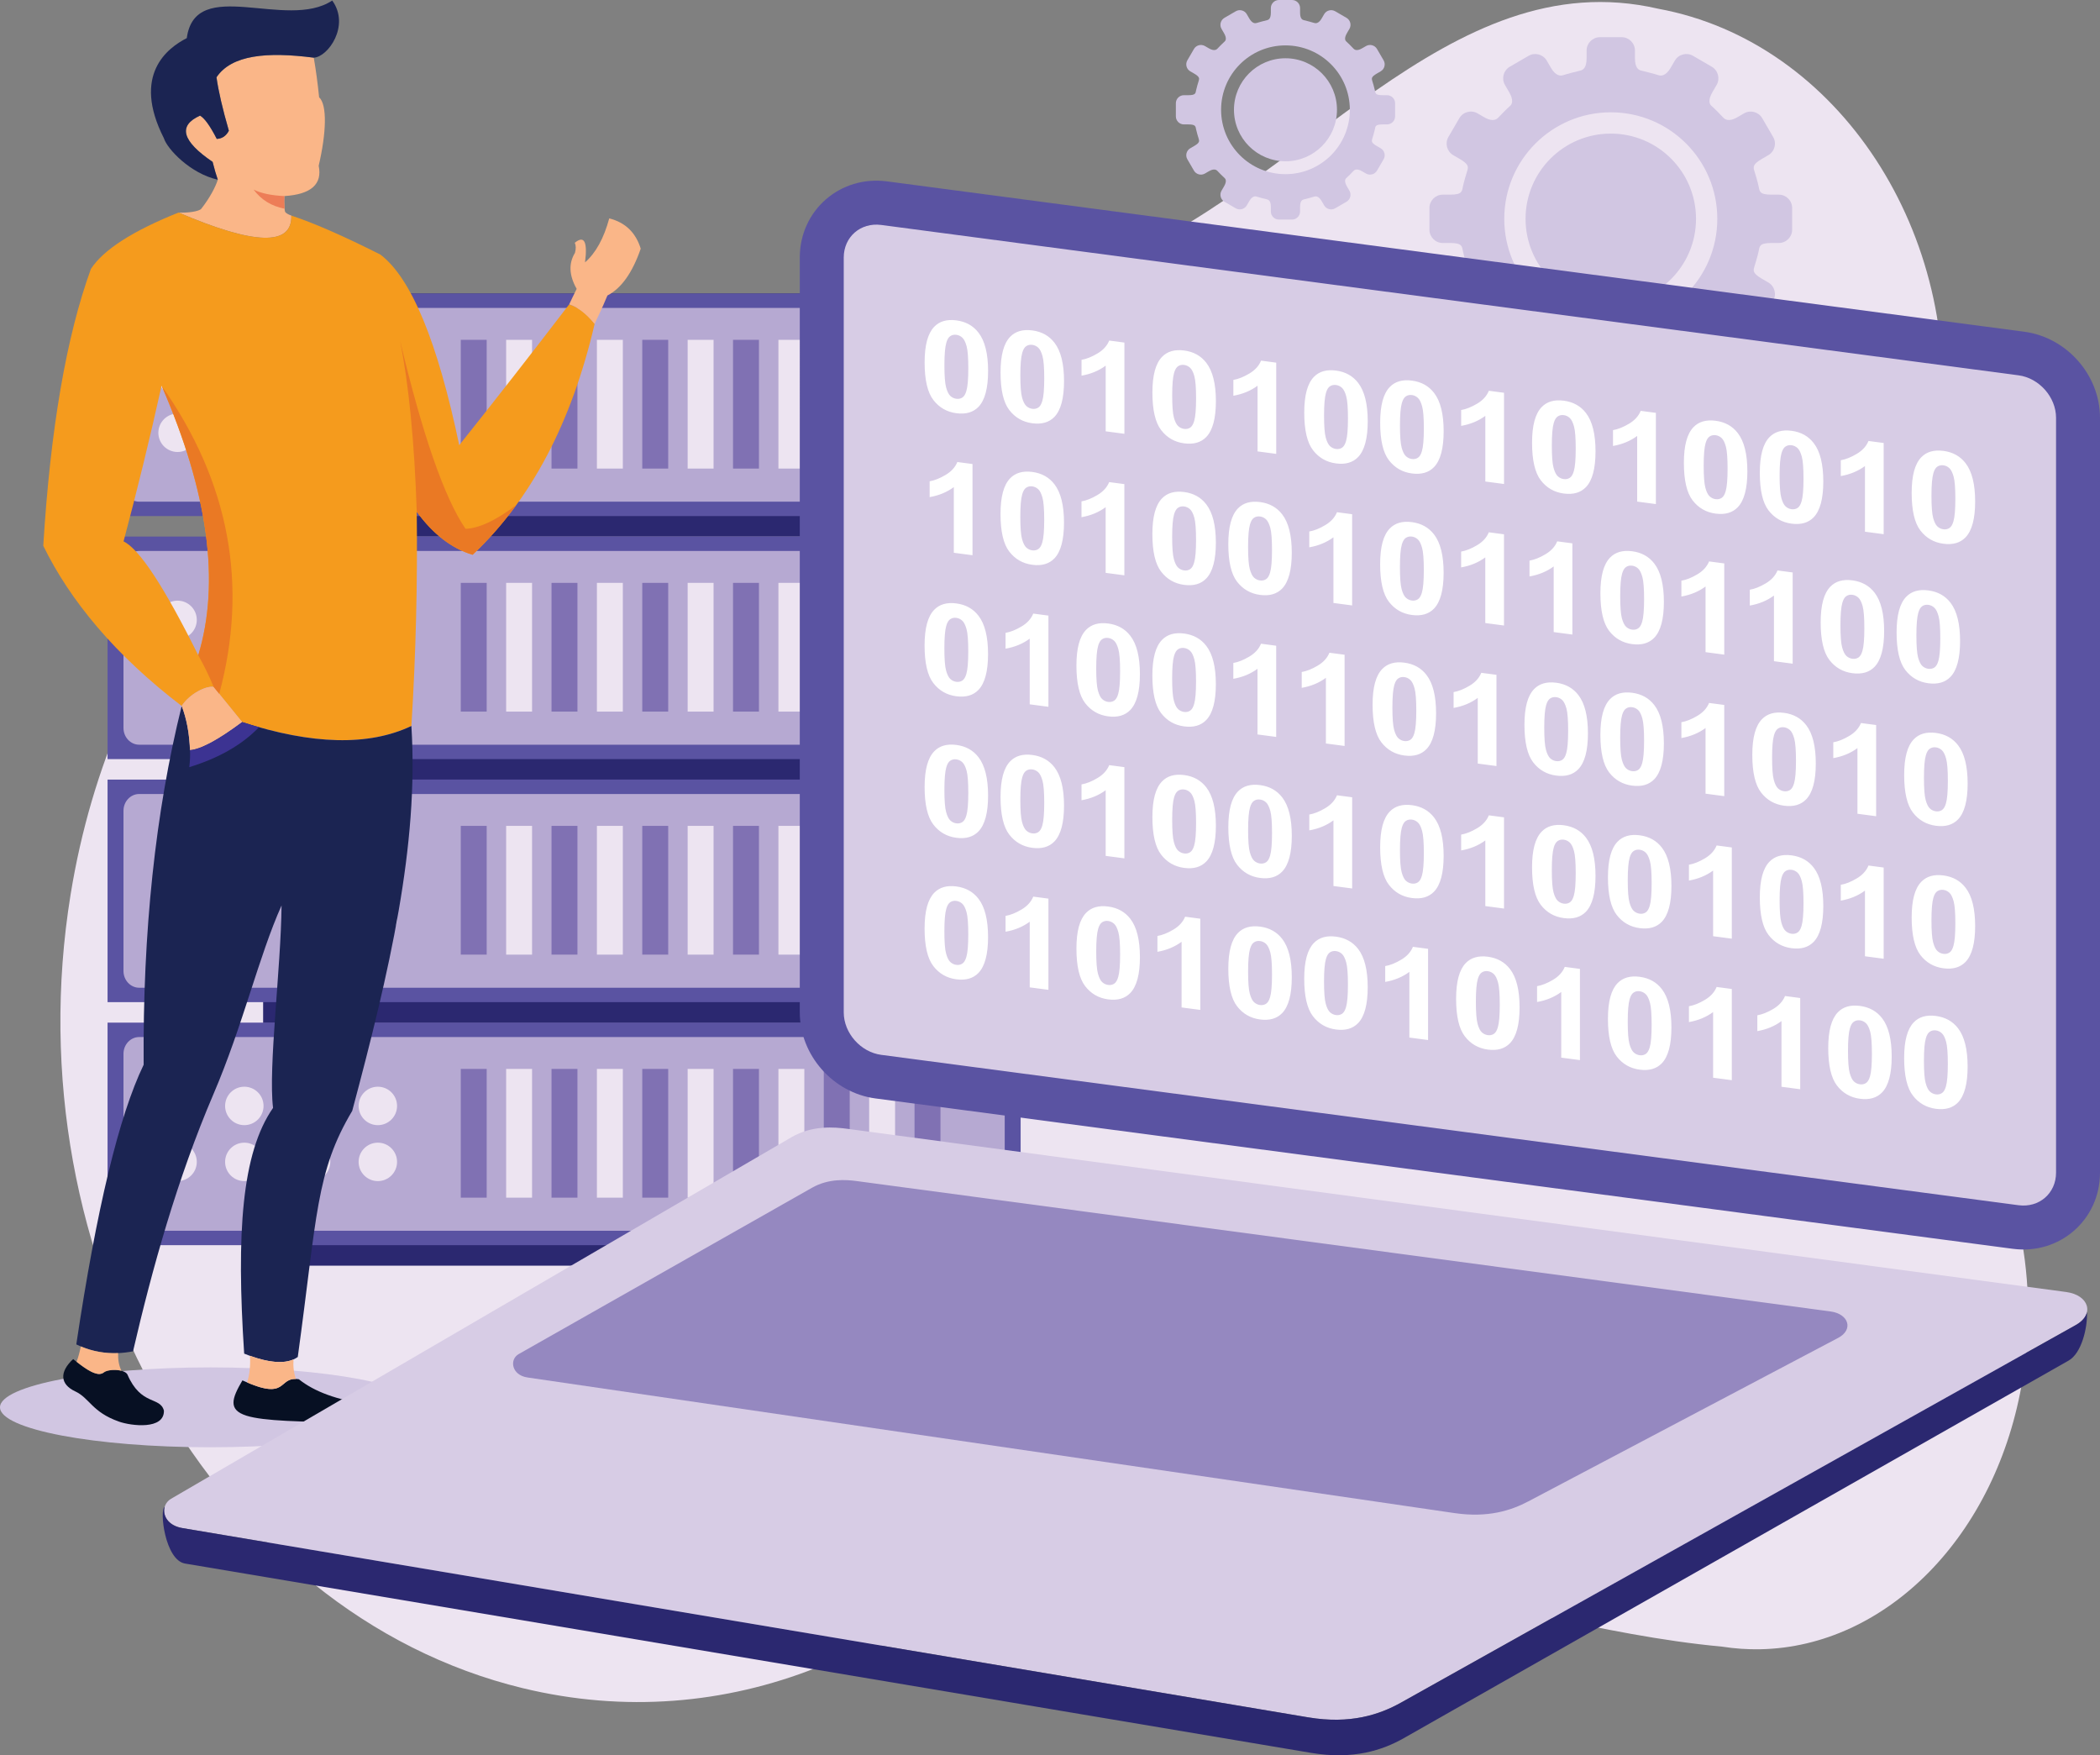 <?xml version="1.0" encoding="UTF-8"?><svg id="a" xmlns="http://www.w3.org/2000/svg" viewBox="0 0 1815.73 1517.46"><rect x="0" y="0" width="1815.73" height="1517.46" fill="#808080" stroke="none"/><path d="M1694.28,942.29c47.15,65.39,69.71,156.53,54.66,249.35-22.15,136.74-118.59,232.04-226.87,234.16v.02s-.25-.01-.25-.01c-10.87,.2-21.86-.55-32.9-2.27-213.25-19.77-373.67-129.04-782.92,18.25l-.02-.02c-78.95,31.24-166,38.99-254.07,17.65C185.12,1394.73,10.11,1087.6,61.03,773.41c36.17-223.17,176.6-389.83,350.53-444.51v-.04c128.72-43.18,340.64-21.06,540.51-98C1125.45,164.11,1251.31-34.57,1433.7,7.54c4.82,.88,9.65,1.91,14.48,3.08,153.66,37.25,255.31,208.86,227.04,383.3-1.8,11.13-4.1,22-6.84,32.59h.01c-51.73,199.08-43.09,371,25.9,515.76v.02Z" style="fill:#ede4f1; fill-rule:evenodd;"/><rect x="227.51" y="253.76" width="520.45" height="210.11" style="fill:#2b2870;"/><rect x="93" y="253.76" width="789.48" height="192.4" style="fill:#5a53a2;"/><path d="M120.32,266.22H855.16c7.45,0,13.55,6.5,13.55,14.44v138.6c0,7.94-6.1,14.44-13.55,14.44H120.32c-7.45,0-13.55-6.5-13.55-14.44v-138.6c0-7.94,6.1-14.44,13.55-14.44Z" style="fill:#b6a9d2; fill-rule:evenodd;"/><path d="M153.53,309.16c9.18,0,16.62,7.44,16.62,16.62s-7.44,16.61-16.62,16.61-16.61-7.44-16.61-16.61,7.44-16.62,16.61-16.62h0Zm0,48.37c9.18,0,16.62,7.44,16.62,16.61s-7.44,16.61-16.62,16.61-16.61-7.44-16.61-16.61,7.44-16.61,16.61-16.61h0Zm173.16,0c9.18,0,16.62,7.44,16.62,16.61s-7.44,16.61-16.62,16.61-16.62-7.44-16.62-16.61,7.44-16.61,16.62-16.61h0Zm-57.72,0c9.18,0,16.61,7.44,16.61,16.61s-7.44,16.61-16.61,16.61-16.61-7.44-16.61-16.61,7.44-16.61,16.61-16.61h0Zm-57.72,0c9.18,0,16.62,7.44,16.62,16.61s-7.44,16.61-16.62,16.61-16.62-7.44-16.62-16.61,7.44-16.61,16.62-16.61h0Zm115.44-48.37c9.18,0,16.62,7.44,16.62,16.62s-7.44,16.61-16.62,16.61-16.62-7.44-16.62-16.61,7.44-16.62,16.62-16.62h0Zm-57.72,0c9.18,0,16.61,7.44,16.61,16.62s-7.44,16.61-16.61,16.61-16.61-7.44-16.61-16.61,7.44-16.62,16.61-16.62h0Zm-57.72,0c9.18,0,16.62,7.44,16.62,16.62s-7.44,16.61-16.62,16.61-16.62-7.44-16.62-16.61,7.44-16.62,16.62-16.62Z" style="fill:#ede4f1; fill-rule:evenodd;"/><rect x="398.39" y="293.79" width="22.42" height="111.3" style="fill:#8071b3;"/><rect x="437.63" y="293.79" width="22.42" height="111.3" style="fill:#ede4f1;"/><rect x="476.86" y="293.79" width="22.42" height="111.3" style="fill:#8071b3;"/><rect x="516.1" y="293.79" width="22.43" height="111.3" style="fill:#ede4f1;"/><rect x="555.33" y="293.79" width="22.42" height="111.3" style="fill:#8071b3;"/><rect x="594.56" y="293.79" width="22.42" height="111.3" style="fill:#ede4f1;"/><rect x="633.8" y="293.79" width="22.42" height="111.3" style="fill:#8071b3;"/><rect x="673.04" y="293.79" width="22.42" height="111.3" style="fill:#ede4f1;"/><rect x="712.27" y="293.79" width="22.42" height="111.3" style="fill:#8071b3;"/><rect x="751.5" y="293.79" width="22.42" height="111.3" style="fill:#ede4f1;"/><rect x="790.74" y="293.79" width="22.42" height="111.3" style="fill:#8071b3;"/><rect x="227.51" y="463.87" width="520.45" height="210.11" style="fill:#2b2870;"/><rect x="93" y="463.87" width="789.48" height="192.39" style="fill:#5a53a2;"/><path d="M120.32,476.32H855.16c7.45,0,13.55,6.5,13.55,14.44v138.61c0,7.94-6.1,14.44-13.55,14.44H120.32c-7.45,0-13.55-6.5-13.55-14.44v-138.61c0-7.94,6.1-14.44,13.55-14.44Z" style="fill:#b6a9d2; fill-rule:evenodd;"/><path d="M153.53,519.27c9.18,0,16.62,7.44,16.62,16.62s-7.44,16.61-16.62,16.61-16.61-7.44-16.61-16.61,7.44-16.62,16.61-16.62h0Zm0,48.37c9.18,0,16.62,7.44,16.62,16.61s-7.44,16.62-16.62,16.62-16.61-7.44-16.61-16.62,7.44-16.61,16.61-16.61h0Zm173.16,0c9.18,0,16.62,7.44,16.62,16.61s-7.44,16.62-16.62,16.62-16.62-7.44-16.62-16.62,7.44-16.61,16.62-16.61h0Zm-57.72,0c9.18,0,16.61,7.44,16.61,16.61s-7.44,16.62-16.61,16.62-16.61-7.44-16.61-16.62,7.44-16.61,16.61-16.61h0Zm-57.72,0c9.18,0,16.62,7.44,16.62,16.61s-7.44,16.62-16.62,16.62-16.62-7.44-16.62-16.62,7.44-16.61,16.62-16.61h0Zm115.44-48.37c9.18,0,16.62,7.44,16.62,16.62s-7.44,16.61-16.62,16.61-16.62-7.44-16.62-16.61,7.44-16.62,16.62-16.62h0Zm-57.72,0c9.18,0,16.61,7.44,16.61,16.62s-7.44,16.61-16.61,16.61-16.61-7.44-16.61-16.61,7.44-16.62,16.61-16.62h0Zm-57.72,0c9.18,0,16.62,7.44,16.62,16.62s-7.44,16.61-16.62,16.61-16.62-7.44-16.62-16.61,7.44-16.62,16.62-16.62Z" style="fill:#ede4f1; fill-rule:evenodd;"/><rect x="398.39" y="503.89" width="22.42" height="111.3" style="fill:#8071b3;"/><rect x="437.63" y="503.89" width="22.42" height="111.3" style="fill:#ede4f1;"/><rect x="476.86" y="503.89" width="22.42" height="111.3" style="fill:#8071b3;"/><rect x="516.1" y="503.89" width="22.43" height="111.3" style="fill:#ede4f1;"/><rect x="555.33" y="503.89" width="22.42" height="111.3" style="fill:#8071b3;"/><rect x="594.56" y="503.89" width="22.42" height="111.3" style="fill:#ede4f1;"/><rect x="633.8" y="503.89" width="22.42" height="111.3" style="fill:#8071b3;"/><rect x="673.04" y="503.89" width="22.42" height="111.3" style="fill:#ede4f1;"/><rect x="712.27" y="503.89" width="22.42" height="111.3" style="fill:#8071b3;"/><rect x="751.5" y="503.89" width="22.42" height="111.3" style="fill:#ede4f1;"/><rect x="790.74" y="503.89" width="22.42" height="111.3" style="fill:#8071b3;"/><rect x="227.51" y="673.98" width="520.45" height="210.11" style="fill:#2b2870;"/><rect x="93" y="673.98" width="789.48" height="192.39" style="fill:#5a53a2;"/><path d="M120.32,686.43H855.16c7.45,0,13.55,6.5,13.55,14.44v138.6c0,7.94-6.1,14.44-13.55,14.44H120.32c-7.45,0-13.55-6.5-13.55-14.44v-138.6c0-7.94,6.1-14.44,13.55-14.44Z" style="fill:#b6a9d2; fill-rule:evenodd;"/><path d="M153.53,729.37c9.18,0,16.62,7.44,16.62,16.61s-7.44,16.62-16.62,16.62-16.61-7.44-16.61-16.62,7.44-16.61,16.61-16.61h0Zm0,48.37c9.18,0,16.62,7.44,16.62,16.62s-7.44,16.61-16.62,16.61-16.61-7.44-16.61-16.61,7.44-16.62,16.61-16.62h0Zm173.16,0c9.18,0,16.62,7.44,16.62,16.62s-7.44,16.61-16.62,16.61-16.62-7.44-16.62-16.61,7.44-16.62,16.62-16.62h0Zm-57.72,0c9.18,0,16.61,7.44,16.61,16.62s-7.44,16.61-16.61,16.61-16.61-7.44-16.61-16.61,7.44-16.62,16.61-16.62h0Zm-57.72,0c9.18,0,16.62,7.44,16.62,16.62s-7.44,16.61-16.62,16.61-16.62-7.44-16.62-16.61,7.44-16.62,16.62-16.62h0Zm115.44-48.37c9.18,0,16.62,7.44,16.62,16.61s-7.44,16.62-16.62,16.62-16.62-7.44-16.62-16.62,7.44-16.61,16.62-16.61h0Zm-57.72,0c9.18,0,16.61,7.44,16.61,16.61s-7.44,16.62-16.61,16.62-16.61-7.44-16.61-16.62,7.44-16.61,16.61-16.61h0Zm-57.72,0c9.18,0,16.62,7.44,16.62,16.61s-7.44,16.62-16.62,16.62-16.62-7.44-16.62-16.62,7.44-16.61,16.62-16.61Z" style="fill:#ede4f1; fill-rule:evenodd;"/><rect x="398.39" y="713.99" width="22.42" height="111.3" style="fill:#8071b3;"/><rect x="437.63" y="713.99" width="22.42" height="111.3" style="fill:#ede4f1;"/><rect x="476.86" y="713.99" width="22.42" height="111.3" style="fill:#8071b3;"/><rect x="516.1" y="713.99" width="22.43" height="111.3" style="fill:#ede4f1;"/><rect x="555.33" y="713.99" width="22.42" height="111.3" style="fill:#8071b3;"/><rect x="594.56" y="713.99" width="22.42" height="111.3" style="fill:#ede4f1;"/><rect x="633.8" y="713.99" width="22.42" height="111.3" style="fill:#8071b3;"/><rect x="673.04" y="713.99" width="22.42" height="111.3" style="fill:#ede4f1;"/><rect x="712.27" y="713.99" width="22.42" height="111.3" style="fill:#8071b3;"/><rect x="751.5" y="713.99" width="22.42" height="111.3" style="fill:#ede4f1;"/><rect x="790.74" y="713.99" width="22.42" height="111.3" style="fill:#8071b3;"/><rect x="227.51" y="884.08" width="520.45" height="210.11" style="fill:#2b2870;"/><rect x="93" y="884.08" width="789.48" height="192.39" style="fill:#5a53a2;"/><path d="M120.32,896.54H855.16c7.45,0,13.55,6.5,13.55,14.44v138.6c0,7.94-6.1,14.44-13.55,14.44H120.32c-7.45,0-13.55-6.5-13.55-14.44v-138.6c0-7.94,6.1-14.44,13.55-14.44Z" style="fill:#b6a9d2; fill-rule:evenodd;"/><path d="M153.53,939.48c9.18,0,16.62,7.44,16.62,16.61s-7.44,16.62-16.62,16.62-16.61-7.44-16.61-16.62,7.44-16.61,16.61-16.61h0Zm0,48.37c9.18,0,16.62,7.44,16.62,16.62s-7.44,16.61-16.62,16.61-16.61-7.44-16.61-16.61,7.44-16.62,16.61-16.62h0Zm173.16,0c9.18,0,16.62,7.44,16.62,16.62s-7.44,16.61-16.62,16.61-16.62-7.44-16.62-16.61,7.44-16.62,16.62-16.62h0Zm-57.72,0c9.18,0,16.61,7.44,16.61,16.62s-7.44,16.61-16.61,16.61-16.61-7.44-16.61-16.61,7.44-16.62,16.61-16.62h0Zm-57.72,0c9.18,0,16.62,7.44,16.62,16.62s-7.44,16.61-16.62,16.61-16.62-7.44-16.62-16.61,7.44-16.62,16.62-16.62h0Zm115.44-48.37c9.18,0,16.62,7.44,16.62,16.61s-7.44,16.62-16.62,16.62-16.62-7.44-16.62-16.62,7.44-16.61,16.62-16.61h0Zm-57.72,0c9.18,0,16.61,7.44,16.61,16.61s-7.44,16.62-16.61,16.62-16.61-7.44-16.61-16.62,7.44-16.61,16.61-16.61h0Zm-57.72,0c9.18,0,16.62,7.44,16.62,16.61s-7.44,16.62-16.62,16.62-16.62-7.44-16.62-16.62,7.44-16.61,16.62-16.61Z" style="fill:#ede4f1; fill-rule:evenodd;"/><rect x="398.39" y="924.1" width="22.42" height="111.3" style="fill:#8071b3;"/><rect x="437.63" y="924.1" width="22.42" height="111.3" style="fill:#ede4f1;"/><rect x="476.86" y="924.1" width="22.42" height="111.3" style="fill:#8071b3;"/><rect x="516.1" y="924.1" width="22.43" height="111.3" style="fill:#ede4f1;"/><rect x="555.33" y="924.1" width="22.42" height="111.3" style="fill:#8071b3;"/><rect x="594.56" y="924.1" width="22.42" height="111.3" style="fill:#ede4f1;"/><rect x="633.8" y="924.1" width="22.42" height="111.3" style="fill:#8071b3;"/><rect x="673.04" y="924.1" width="22.42" height="111.3" style="fill:#ede4f1;"/><rect x="712.27" y="924.1" width="22.42" height="111.3" style="fill:#8071b3;"/><rect x="751.5" y="924.1" width="22.42" height="111.3" style="fill:#ede4f1;"/><rect x="790.74" y="924.1" width="22.42" height="111.3" style="fill:#8071b3;"/><path d="M181.99,1251.18c100.24,0,181.99-15.51,181.99-34.53s-81.75-34.52-181.99-34.52S0,1197.64,0,1216.66s81.75,34.53,181.99,34.53Z" style="fill:#d1c6e2; fill-rule:evenodd;"/><path d="M1321.64,48.26l-16.24,9.44c-5.47,3.18-7.35,10.27-4.16,15.74l3.58,6.15c4.23,7.27,2.39,10.56,1.08,11.73-3.61,3.23-6.96,6.74-10.32,10.24-.99,1.03-4.12,4.54-12.38-.26l-5.66-3.29c-5.47-3.18-12.55-1.3-15.74,4.16l-9.44,16.23c-3.19,5.48-1.32,12.55,4.16,15.74l5.61,3.26c7.74,4.5,7.54,6.81,6.56,10.09-1.34,4.5-2.79,9.01-3.77,13.67-.88,4.15-.48,7.12-11.01,7.12h-6.44c-6.34,0-11.52,5.17-11.52,11.51v18.78c0,6.34,5.17,11.51,11.52,11.51h6.44c10.54,0,10.13,2.97,11.01,7.12,.98,4.66,2.43,9.17,3.77,13.67,.98,3.28,1.18,5.59-6.56,10.09l-5.61,3.26c-5.47,3.18-7.35,10.26-4.16,15.74l9.44,16.24c3.18,5.47,10.26,7.34,15.74,4.16l5.66-3.28c8.25-4.8,11.38-1.29,12.38-.26,3.36,3.5,6.71,7.01,10.32,10.24,1.31,1.17,3.15,4.46-1.08,11.73l-3.58,6.16c-3.18,5.47-1.3,12.55,4.16,15.74l16.24,9.44c5.47,3.19,12.55,1.32,15.74-4.16l3.57-6.14c4.29-7.38,8.51-7.09,10.3-6.52,5.17,1.66,9.96,2.71,15.3,4.11,1.95,.51,5.29,1.93,5.29,10.71v6.59c0,6.34,5.17,11.51,11.51,11.51h18.79c6.34,0,11.5-5.17,11.5-11.51v-6.59c0-8.79,3.34-10.21,5.3-10.71,5.34-1.39,10.12-2.45,15.3-4.11,1.79-.56,6.01-.86,10.3,6.52l3.57,6.14c3.18,5.48,10.26,7.35,15.74,4.16l16.23-9.44c5.47-3.18,7.35-10.26,4.17-15.74l-3.59-6.16c-4.23-7.26-2.38-10.56-1.07-11.73,3.61-3.23,6.96-6.75,10.32-10.24,.99-1.03,4.12-4.54,12.38,.26l5.66,3.28c5.47,3.18,12.55,1.31,15.73-4.16l9.44-16.24c3.19-5.47,1.32-12.55-4.16-15.74l-5.6-3.26c-7.74-4.5-7.54-6.81-6.56-10.09,1.34-4.5,2.79-9.01,3.77-13.67,.88-4.15,.48-7.12,11.01-7.12h6.45c6.34,0,11.52-5.17,11.52-11.51v-18.78c0-6.34-5.17-11.51-11.52-11.51h-6.45c-10.52,0-10.13-2.97-11.01-7.12-.98-4.66-2.43-9.17-3.77-13.67-.98-3.28-1.18-5.59,6.56-10.09l5.6-3.26c5.48-3.19,7.35-10.26,4.16-15.74l-9.44-16.23c-3.18-5.47-10.26-7.35-15.73-4.16l-5.66,3.29c-8.25,4.8-11.39,1.29-12.38,.26-3.36-3.5-6.71-7.01-10.32-10.24-1.31-1.18-3.16-4.47,1.07-11.73l3.59-6.15c3.18-5.47,1.3-12.56-4.17-15.74l-16.23-9.44c-5.47-3.18-12.55-1.32-15.74,4.16l-3.57,6.14c-4.29,7.38-8.51,7.08-10.3,6.52-5.17-1.64-9.96-2.71-15.3-4.1-1.95-.51-5.3-1.93-5.3-10.72v-6.59c0-6.34-5.17-11.51-11.5-11.51h-18.79c-6.34,0-11.51,5.17-11.51,11.51v6.59c0,8.79-3.34,10.21-5.29,10.72-5.34,1.39-10.12,2.46-15.3,4.1-1.79,.57-6.01,.86-10.3-6.52l-3.57-6.14c-3.18-5.48-10.26-7.35-15.74-4.16h0Zm71.1,67.24c40.7,0,73.69,32.99,73.69,73.69s-32.99,73.69-73.69,73.69-73.69-32.99-73.69-73.69,32.99-73.69,73.69-73.69h0Zm0-18.41c50.87,0,92.1,41.23,92.1,92.1s-41.23,92.1-92.1,92.1-92.1-41.24-92.1-92.1,41.24-92.1,92.1-92.1Z" style="fill:#d1c6e2; fill-rule:evenodd;"/><path d="M1068.49,9.73l-9.81,5.7c-3.31,1.93-4.44,6.2-2.51,9.52l2.16,3.72c2.55,4.39,1.44,6.38,.65,7.09-2.18,1.96-4.21,4.08-6.24,6.19-.59,.62-2.49,2.74-7.48-.16l-3.42-1.98c-3.31-1.92-7.59-.79-9.51,2.52l-5.7,9.81c-1.93,3.31-.8,7.59,2.51,9.52l3.38,1.96c4.68,2.72,4.56,4.11,3.97,6.1-.81,2.72-1.69,5.45-2.29,8.27-.52,2.51-.29,4.3-6.65,4.3h-3.9c-3.83,0-6.96,3.12-6.96,6.95v11.35c0,3.83,3.12,6.96,6.96,6.96h3.9c6.36,0,6.13,1.79,6.65,4.3,.6,2.82,1.47,5.54,2.29,8.27,.59,1.98,.71,3.38-3.97,6.09l-3.38,1.97c-3.31,1.92-4.44,6.2-2.51,9.51l5.7,9.81c1.92,3.31,6.2,4.44,9.51,2.51l3.42-1.98c4.99-2.9,6.89-.78,7.48-.16,2.03,2.11,4.06,4.23,6.24,6.19,.79,.71,1.9,2.7-.65,7.08l-2.16,3.72c-1.92,3.31-.8,7.59,2.51,9.52l9.81,5.7c3.31,1.92,7.59,.79,9.51-2.52l2.16-3.71c2.59-4.46,5.14-4.28,6.22-3.94,3.13,1,6.02,1.64,9.25,2.48,1.18,.31,3.2,1.17,3.2,6.48v3.98c0,3.83,3.13,6.96,6.95,6.96h11.35c3.83,0,6.96-3.13,6.96-6.96v-3.98c0-5.31,2.02-6.17,3.2-6.48,3.23-.84,6.12-1.48,9.25-2.48,1.08-.35,3.62-.52,6.22,3.94l2.16,3.71c1.92,3.31,6.21,4.44,9.52,2.52l9.81-5.7c3.31-1.93,4.44-6.2,2.51-9.52l-2.16-3.72c-2.55-4.39-1.44-6.38-.65-7.08,2.19-1.96,4.21-4.07,6.24-6.19,.6-.62,2.49-2.74,7.48,.16l3.42,1.98c3.31,1.92,7.59,.79,9.51-2.51l5.71-9.81c1.93-3.31,.79-7.59-2.52-9.51l-3.38-1.97c-4.68-2.71-4.55-4.11-3.96-6.09,.81-2.73,1.69-5.45,2.29-8.27,.52-2.51,.29-4.3,6.65-4.3h3.9c3.84,0,6.96-3.12,6.96-6.96v-11.35c0-3.83-3.12-6.95-6.96-6.95h-3.9c-6.36,0-6.13-1.79-6.65-4.3-.6-2.82-1.47-5.55-2.29-8.27-.59-1.98-.71-3.38,3.96-6.1l3.38-1.96c3.31-1.93,4.45-6.2,2.52-9.52l-5.71-9.81c-1.92-3.31-6.2-4.44-9.51-2.52l-3.42,1.98c-4.99,2.9-6.88,.78-7.48,.16-2.03-2.11-4.05-4.24-6.24-6.19-.79-.71-1.91-2.7,.65-7.09l2.16-3.72c1.93-3.31,.8-7.59-2.51-9.52l-9.81-5.7c-3.31-1.92-7.59-.79-9.52,2.51l-2.16,3.72c-2.6,4.45-5.14,4.28-6.22,3.94-3.13-.99-6.02-1.64-9.25-2.48-1.18-.3-3.2-1.16-3.2-6.48v-3.98c0-3.83-3.12-6.96-6.96-6.96h-11.35c-3.82,0-6.95,3.12-6.95,6.96v3.98c0,5.32-2.02,6.18-3.2,6.48-3.23,.84-6.12,1.49-9.25,2.48-1.08,.35-3.63,.52-6.22-3.94l-2.16-3.72c-1.92-3.31-6.2-4.44-9.51-2.51h0Zm42.97,40.64c24.59,0,44.53,19.93,44.53,44.53s-19.94,44.53-44.53,44.53-44.53-19.94-44.53-44.53,19.93-44.53,44.53-44.53h0Zm0-11.13c30.74,0,55.66,24.92,55.66,55.66s-24.92,55.66-55.66,55.66-55.66-24.92-55.66-55.66,24.92-55.66,55.66-55.66Z" style="fill:#d1c6e2; fill-rule:evenodd;"/><path d="M102.81,1228.97c-23.35-8.22-25.22-20.26-37.81-26.13-12.68-5.91-14.13-16.46-1.74-27.9,9.15,7.31,20.5,16.3,26.52,11.54,4.01-3.18,17.63-2.97,20.33,1.67,11.86,27.57,28.36,18.84,31.62,31.38,.37,16.71-28.21,13.23-38.93,9.45Z" style="fill:#071023; fill-rule:evenodd;"/><path d="M303.33,1229.8c-43.1-.69-75.32-1.21-90.2-5.91-16.06-5.07-12.74-14.87-3.52-30.53,40.63,18.69,29.8-3.84,48.8-.98,13.36,10.75,33.13,17.96,59.32,21.61,11.08,8.17,6.57,15.45-14.4,15.81Z" style="fill:#071023; fill-rule:evenodd;"/><path d="M154.38,183.74c6.88,.49,17.74-.83,19.66-3.27,7.32-9.3,12.4-19,14.27-25.11-1.42-4.07-2.92-9.2-4.48-15.42-26.52-18.02-30.15-31.34-10.87-39.98,3.88,2.18,8.7,8.89,14.46,20.12,4.59-.18,8.08-2.54,10.46-7.05-5.48-18.96-9.04-34.37-10.69-46.21,13.07-19.43,43.64-22.2,84.1-16.96,1.88,10.77,3.42,22.19,4.62,34.23,7.16,6.59,6.23,31.03-.36,59.2,3.29,16.01-6.59,24.76-29.67,26.22-.33,5.69,.19,12.65,.57,13.44,.57,1.23,2.63,2.41,5.46,3.42h0c.78,26.44-31.73,25.56-97.53-2.63Z" style="fill:#fab688; fill-rule:evenodd;"/><path d="M271.29,49.86c-40.47-5.24-71.04-2.46-84.1,16.96,1.65,11.84,5.21,27.25,10.69,46.21-2.37,4.52-5.86,6.87-10.46,7.05-5.76-11.24-10.58-17.94-14.46-20.12-19.28,8.65-15.65,21.97,10.87,39.98,1.56,6.21,3.06,11.35,4.48,15.42-23.86-5.35-43.83-26.69-46.63-35.92-27.83-54.86,3.21-78.03,19.82-86.48,7.34-54.33,86.22-6.31,125.76-32.5,15.71,21.7-3.72,48.92-15.96,49.4Z" style="fill:#1b2452; fill-rule:evenodd;"/><path d="M514.16,279.97c-20.02,85.75-55.21,152.3-105.54,199.65-18.14-5.51-34.23-17.9-48.28-37.2,.75,62.03-.8,123.77-4.64,185.21-36.73,17.42-85.51,16.29-146.32-3.37l-24.67-30.38c-6.33-1.23-20.73,5.77-27.63,16.44-57.75-44.08-96.7-91.45-119.67-138.5,6.2-101.11,19.94-180.89,41.2-239.33,10.75-16.53,35.99-32.78,75.75-48.75,65.8,28.19,98.31,29.08,97.53,2.63,19.35,6.35,45.02,17.59,77.03,33.72,26.67,20.27,49.39,75.19,68.15,164.77,30.54-38.26,62.21-78.81,95.02-121.68,7.3,2.07,14.65,7.67,22.05,16.8h0ZM171.42,566.48c19.15-62.96,8.58-140.63-31.71-233.02-10.14,45.58-21.1,90.45-32.88,134.59,13.68,6.5,35.21,39.31,64.58,98.42Z" style="fill:#f59b1d; fill-rule:evenodd;"/><path d="M164.26,648.53c9.34-.72,24.38-8.82,45.12-24.27,60.81,19.67,109.58,20.79,146.32,3.37,6.53,103.43-18.89,211.87-51.15,332.72-31.59,53.06-30.25,90.36-47.09,212.78-9.35,6.67-24.79,5.7-46.34-2.9-6.85-104.38-2.12-173.49,24.97-212.44-4.24-35,6.84-121.03,7.36-175.04-19.7,43.92-33.23,103.27-58.91,163.19-31.26,72.97-53.03,151.06-69.52,222.3-17.44,3.39-33.79,1.39-49.05-5.99,17.51-117.08,36.92-197.66,58.23-241.74-.81-115.13,10.14-218.52,32.89-310.19,4.23,10.82,6.62,23.56,7.17,38.21Z" style="fill:#1b2452; fill-rule:evenodd;"/><path d="M209.39,624.26c-20.75,15.45-35.79,23.55-45.12,24.27-.55-14.65-2.94-27.39-7.17-38.21,6.9-10.67,21.29-17.66,27.63-16.44l24.67,30.38Z" style="fill:#fab688; fill-rule:evenodd;"/><path d="M360.34,442.43c-2.01-60.24-6.83-109.63-14.49-148.16,19.49,81.82,38.37,136.12,56.65,162.89,11.54-.36,26.18-7.21,43.9-20.54-11.47,15.76-24.06,30.09-37.78,43-18.14-5.51-34.23-17.9-48.28-37.2Z" style="fill:#ea7924; fill-rule:evenodd;"/><path d="M184.72,593.88c-3.54-8.76-7.97-17.89-13.3-27.41,19.15-62.96,8.58-140.63-31.71-233.02,58.6,83.29,75.21,172.09,49.85,266.39l-4.84-5.96Z" style="fill:#ea7924; fill-rule:evenodd;"/><path d="M219.29,163.93c6.47,3.2,15.33,5.06,26.6,5.58-.22,3.81-.06,8.21,.19,10.92-11.33-2.19-20.26-7.68-26.78-16.5Z" style="fill:#ed7d57; fill-rule:evenodd;"/><path d="M213.68,1195.17c2.17-7.12,2.99-14.8,2.46-23.04,16.44,5.91,28.99,6.94,37.64,3.11-.45,6.1,.25,11.73,2.09,16.9-14.97-.52-8.14,17.6-42.19,3.03h0Zm-108.64-10.11c-5.17-1.37-12.5-.79-15.26,1.41-5.38,4.26-15.03-2.48-23.55-9.18,1.47-4.04,2.68-8.46,3.64-13.28,10.27,4.3,21.02,6.22,32.25,5.76-.16,6.12,.81,11.21,2.92,15.29Z" style="fill:#fab688; fill-rule:evenodd;"/><path d="M163.65,663.23c.66-5.31,.86-10.21,.61-14.69,9.34-.73,24.38-8.82,45.13-24.28,4.93,1.59,9.78,3.07,14.54,4.42-14.6,15.18-34.69,26.71-60.29,34.55Z" style="fill:#3c3392; fill-rule:evenodd;"/><path d="M514.16,279.97c1.23-3.05,6.18-12.58,11.03-24.5,12.02-6.18,21.62-19.68,28.8-40.49-4.3-13.96-13.37-22.69-27.22-26.18-4.68,17.26-11.66,29.93-20.94,38.04,2.3-18-.67-23.65-8.9-16.92,1.13,2.3,1.19,5.2,.18,8.72-5.57,9.11-5.08,19.47,1.49,31.1-2.51,5.26-5.24,10.56-6.48,13.44,7.48,2.4,14.47,7.63,22.05,16.8Z" style="fill:#fab688; fill-rule:evenodd;"/><path d="M766.94,156.8l983.34,129.99c36.59,4.84,65.45,37.37,65.45,74.39V1013.79c0,40.87-35,71.17-75.42,65.82l-983.34-129.99c-36.59-4.84-65.45-37.38-65.45-74.4V222.62c0-40.86,35-71.17,75.42-65.82Z" style="fill:#5a53a2; fill-rule:evenodd;"/><path d="M761.96,194.48l983.34,129.99c17.84,2.36,32.43,18.88,32.43,36.71V1013.79c0,17.83-14.59,30.5-32.43,28.14l-983.34-129.99c-17.84-2.36-32.43-18.88-32.43-36.72V222.62c0-17.84,14.59-30.5,32.43-28.14Z" style="fill:#d7cce5; fill-rule:evenodd;"/><path d="M826.9,276.96c8.18,1.08,14.58,4.65,19.2,10.7,5.48,7.15,8.24,18.19,8.24,33.08s-2.78,25.21-8.29,30.98c-4.59,4.75-10.96,6.6-19.15,5.52-8.22-1.09-14.86-4.91-19.89-11.44-5.04-6.54-7.55-17.37-7.55-32.45s2.78-25.1,8.3-30.87c4.59-4.76,10.96-6.6,19.14-5.52h0Zm715.65,339.3c8.18,1.08,14.58,4.65,19.2,10.7,5.49,7.15,8.24,18.19,8.24,33.08s-2.77,25.21-8.3,30.98c-4.58,4.75-10.96,6.6-19.14,5.52-8.23-1.09-14.86-4.91-19.89-11.44-5.04-6.54-7.56-17.38-7.56-32.45s2.78-25.1,8.3-30.86c4.58-4.76,10.96-6.6,19.14-5.52h0Zm0,12.49c-1.93-.26-3.66,.1-5.16,1.07-1.51,.95-2.69,2.87-3.52,5.77-1.1,3.75-1.66,10.24-1.66,19.45s.49,15.64,1.48,19.22c.98,3.58,2.22,6.04,3.71,7.39,1.5,1.34,3.21,2.14,5.14,2.39,1.93,.26,3.66-.1,5.17-1.07,1.49-.95,2.68-2.88,3.5-5.78,1.1-3.7,1.65-10.18,1.65-19.42s-.49-15.61-1.47-19.19c-.98-3.58-2.22-6.06-3.72-7.41-1.5-1.37-3.21-2.17-5.13-2.43h0Zm79.63,76.89l-16.17-2.14v-56.76c-5.9,4.37-12.87,7.26-20.89,8.67v-13.69c4.23-.72,8.81-2.54,13.75-5.48,4.96-2.92,8.34-6.66,10.19-11.17l13.12,1.73v78.85h0Zm51.67-72.02c8.18,1.08,14.58,4.65,19.2,10.7,5.49,7.15,8.24,18.19,8.24,33.08s-2.78,25.21-8.29,30.97c-4.59,4.76-10.97,6.61-19.15,5.52-8.22-1.08-14.86-4.9-19.89-11.44-5.04-6.54-7.55-17.38-7.55-32.45s2.77-25.1,8.3-30.86c4.58-4.76,10.95-6.6,19.14-5.52h0Zm0,12.49c-1.93-.26-3.66,.1-5.16,1.07-1.52,.95-2.7,2.87-3.52,5.77-1.1,3.74-1.65,10.24-1.65,19.45s.49,15.64,1.48,19.22c.98,3.58,2.22,6.04,3.72,7.39,1.49,1.34,3.21,2.13,5.13,2.39,1.93,.26,3.66-.1,5.17-1.07,1.5-.95,2.68-2.88,3.51-5.78,1.1-3.7,1.65-10.18,1.65-19.42s-.49-15.61-1.48-19.19c-.99-3.58-2.22-6.06-3.72-7.41-1.49-1.37-3.21-2.17-5.13-2.43h0Zm-846.96-2.11c8.18,1.08,14.58,4.65,19.2,10.7,5.48,7.15,8.24,18.19,8.24,33.09s-2.78,25.2-8.29,30.97c-4.59,4.76-10.96,6.6-19.15,5.52-8.22-1.09-14.86-4.9-19.89-11.44-5.04-6.54-7.55-17.37-7.55-32.45s2.78-25.1,8.3-30.86c4.59-4.76,10.96-6.6,19.14-5.52h0Zm0,12.49c-1.92-.26-3.66,.1-5.16,1.07-1.52,.95-2.7,2.88-3.52,5.77-1.1,3.75-1.65,10.25-1.65,19.46s.49,15.64,1.48,19.21c.99,3.58,2.22,6.04,3.72,7.39,1.49,1.35,3.21,2.14,5.13,2.4,1.93,.25,3.66-.11,5.17-1.07,1.5-.95,2.68-2.88,3.51-5.78,1.1-3.71,1.65-10.18,1.65-19.42s-.49-15.61-1.47-19.19c-.99-3.58-2.23-6.06-3.72-7.41-1.49-1.37-3.21-2.17-5.13-2.43h0Zm65.65-3.81c8.19,1.08,14.58,4.65,19.21,10.7,5.48,7.15,8.24,18.19,8.24,33.09s-2.78,25.21-8.3,30.97c-4.59,4.76-10.96,6.6-19.15,5.52-8.22-1.09-14.85-4.91-19.89-11.44-5.03-6.55-7.55-17.37-7.55-32.45s2.78-25.1,8.3-30.86c4.59-4.76,10.96-6.61,19.14-5.52h0Zm0,12.49c-1.93-.25-3.66,.1-5.15,1.07-1.52,.95-2.7,2.88-3.52,5.77-1.1,3.75-1.65,10.24-1.65,19.46s.49,15.63,1.47,19.21c.99,3.58,2.23,6.04,3.72,7.39,1.49,1.35,3.2,2.14,5.13,2.4,1.93,.26,3.66-.1,5.17-1.07,1.5-.95,2.68-2.88,3.51-5.77,1.1-3.71,1.66-10.18,1.66-19.42s-.5-15.62-1.48-19.2c-.99-3.58-2.22-6.06-3.72-7.41-1.49-1.37-3.21-2.17-5.14-2.43h0Zm79.64,76.89l-16.18-2.13v-56.77c-5.9,4.37-12.87,7.26-20.89,8.66v-13.68c4.22-.72,8.82-2.54,13.75-5.49,4.96-2.92,8.34-6.65,10.2-11.17l13.12,1.73v78.85h0Zm51.66-72.02c8.18,1.08,14.58,4.65,19.2,10.7,5.49,7.15,8.25,18.19,8.25,33.09s-2.77,25.2-8.3,30.97c-4.58,4.76-10.96,6.6-19.14,5.52-8.23-1.09-14.86-4.91-19.89-11.45-5.04-6.54-7.56-17.36-7.56-32.44s2.78-25.1,8.31-30.86c4.58-4.77,10.96-6.61,19.14-5.52h0Zm0,12.49c-1.93-.26-3.66,.1-5.16,1.07-1.51,.95-2.69,2.88-3.52,5.77-1.1,3.74-1.65,10.24-1.65,19.46s.49,15.63,1.48,19.21c.98,3.57,2.22,6.04,3.71,7.39,1.5,1.35,3.21,2.14,5.14,2.4,1.93,.26,3.66-.1,5.17-1.07,1.49-.95,2.68-2.88,3.5-5.77,1.1-3.71,1.65-10.18,1.65-19.42s-.49-15.62-1.47-19.2c-.98-3.58-2.22-6.06-3.72-7.41-1.5-1.37-3.21-2.18-5.13-2.43h0Zm65.65-3.81c8.18,1.08,14.57,4.65,19.2,10.7,5.49,7.15,8.24,18.19,8.24,33.08s-2.77,25.21-8.29,30.98c-4.59,4.76-10.96,6.6-19.14,5.52-8.23-1.09-14.86-4.91-19.9-11.44-5.03-6.54-7.55-17.38-7.55-32.45s2.78-25.09,8.3-30.86c4.59-4.76,10.95-6.6,19.15-5.52h0Zm0,12.49c-1.93-.26-3.66,.1-5.16,1.07-1.52,.95-2.69,2.88-3.52,5.78-1.1,3.75-1.65,10.25-1.65,19.45s.49,15.64,1.48,19.22c.99,3.58,2.22,6.04,3.72,7.39,1.49,1.34,3.21,2.14,5.14,2.4,1.92,.25,3.66-.11,5.17-1.07,1.5-.96,2.68-2.88,3.51-5.78,1.1-3.71,1.65-10.19,1.65-19.43s-.49-15.61-1.47-19.19c-.99-3.58-2.23-6.06-3.72-7.41-1.49-1.37-3.21-2.17-5.13-2.43h0Zm79.63,76.89l-16.17-2.13v-56.77c-5.9,4.37-12.87,7.26-20.89,8.67v-13.69c4.23-.72,8.81-2.54,13.75-5.48,4.95-2.92,8.34-6.66,10.19-11.17l13.12,1.73v78.85h0Zm51.66-72.02c8.18,1.08,14.58,4.65,19.2,10.7,5.49,7.15,8.24,18.19,8.24,33.08s-2.78,25.21-8.31,30.98c-4.58,4.75-10.96,6.6-19.14,5.52-8.23-1.09-14.85-4.91-19.89-11.44-5.04-6.54-7.55-17.37-7.55-32.45s2.77-25.1,8.3-30.86c4.58-4.76,10.96-6.6,19.14-5.52h0Zm0,12.49c-1.93-.26-3.66,.1-5.16,1.07-1.51,.95-2.69,2.88-3.52,5.77-1.1,3.75-1.65,10.24-1.65,19.46s.49,15.63,1.47,19.21c.98,3.58,2.22,6.05,3.72,7.4,1.5,1.34,3.21,2.14,5.13,2.39,1.93,.26,3.66-.1,5.17-1.07,1.49-.95,2.68-2.87,3.5-5.78,1.1-3.7,1.66-10.18,1.66-19.42s-.5-15.61-1.48-19.19c-.98-3.58-2.22-6.06-3.71-7.41-1.5-1.37-3.21-2.18-5.14-2.43h0Zm79.64,76.89l-16.17-2.14v-56.76c-5.9,4.37-12.87,7.26-20.89,8.66v-13.69c4.23-.72,8.81-2.54,13.75-5.48,4.96-2.92,8.34-6.66,10.19-11.18l13.12,1.73v78.85h0Zm51.67-72.02c8.18,1.08,14.57,4.65,19.2,10.7,5.49,7.15,8.24,18.19,8.24,33.08s-2.77,25.21-8.29,30.98c-4.59,4.75-10.96,6.59-19.14,5.51-8.23-1.08-14.86-4.9-19.89-11.44-5.04-6.55-7.55-17.38-7.55-32.45s2.78-25.1,8.31-30.86c4.58-4.76,10.95-6.6,19.14-5.52h0Zm0,12.49c-1.93-.26-3.66,.1-5.16,1.07-1.52,.95-2.7,2.87-3.52,5.77-1.1,3.74-1.65,10.24-1.65,19.46s.49,15.63,1.48,19.21c.98,3.58,2.22,6.05,3.71,7.39,1.49,1.35,3.21,2.14,5.14,2.4,1.92,.26,3.66-.1,5.17-1.07,1.49-.95,2.68-2.88,3.5-5.78,1.1-3.7,1.65-10.18,1.65-19.42s-.49-15.61-1.47-19.19c-.99-3.58-2.23-6.06-3.72-7.41-1.49-1.37-3.21-2.18-5.13-2.43h0Zm65.64-3.81c8.19,1.08,14.58,4.65,19.21,10.7,5.49,7.15,8.24,18.19,8.24,33.08s-2.78,25.21-8.3,30.97c-4.59,4.76-10.96,6.61-19.15,5.52-8.22-1.09-14.85-4.9-19.89-11.44-5.03-6.54-7.55-17.37-7.55-32.45s2.76-25.09,8.3-30.86c4.58-4.76,10.95-6.59,19.14-5.51h0Zm0,12.48c-1.92-.25-3.66,.1-5.15,1.08-1.52,.95-2.7,2.87-3.52,5.77-1.1,3.74-1.65,10.24-1.65,19.45s.49,15.64,1.47,19.21c.99,3.58,2.23,6.05,3.72,7.39,1.49,1.35,3.2,2.14,5.13,2.4,1.93,.26,3.66-.1,5.18-1.07,1.49-.95,2.67-2.88,3.51-5.78,1.1-3.7,1.65-10.18,1.65-19.42s-.49-15.61-1.48-19.19c-.99-3.58-2.22-6.06-3.72-7.41-1.49-1.37-3.21-2.18-5.14-2.44h0Zm79.65,76.9l-16.17-2.14v-56.76c-5.9,4.36-12.87,7.26-20.9,8.66v-13.69c4.23-.72,8.82-2.54,13.76-5.48,4.95-2.93,8.34-6.66,10.19-11.18l13.12,1.74v78.85h0Zm51.66-72.03c8.18,1.08,14.58,4.65,19.2,10.7,5.5,7.15,8.24,18.19,8.24,33.08s-2.77,25.21-8.3,30.97c-4.58,4.76-10.96,6.61-19.14,5.52-8.23-1.09-14.85-4.9-19.89-11.44-5.04-6.54-7.56-17.37-7.56-32.45s2.78-25.09,8.31-30.86c4.58-4.76,10.96-6.6,19.14-5.52h0Zm0,12.49c-1.93-.25-3.66,.1-5.16,1.07-1.52,.95-2.69,2.88-3.52,5.78-1.1,3.74-1.65,10.24-1.65,19.45s.49,15.64,1.48,19.21c.98,3.58,2.22,6.04,3.71,7.39,1.5,1.35,3.21,2.14,5.14,2.4,1.93,.25,3.66-.1,5.17-1.07,1.49-.95,2.68-2.88,3.5-5.78,1.1-3.71,1.66-10.18,1.66-19.42s-.5-15.61-1.48-19.19c-.98-3.58-2.22-6.06-3.72-7.41-1.5-1.37-3.21-2.17-5.13-2.43h0Zm79.64,76.89l-16.17-2.13v-56.76c-5.91,4.36-12.87,7.26-20.9,8.66v-13.69c4.23-.71,8.81-2.54,13.75-5.49,4.96-2.92,8.34-6.65,10.19-11.17l13.13,1.74v78.84h0Zm51.66-72.02c8.18,1.09,14.58,4.65,19.2,10.7,5.49,7.15,8.24,18.19,8.24,33.08s-2.78,25.21-8.3,30.97c-4.59,4.76-10.96,6.6-19.14,5.52-8.22-1.09-14.86-4.9-19.9-11.44-5.03-6.54-7.55-17.37-7.55-32.45s2.77-25.09,8.3-30.86c4.58-4.76,10.95-6.6,19.14-5.52h0Zm0,12.49c-1.93-.26-3.66,.1-5.16,1.07-1.52,.95-2.7,2.88-3.52,5.77-1.1,3.75-1.65,10.25-1.65,19.46s.49,15.64,1.47,19.21c.99,3.58,2.23,6.04,3.72,7.39,1.49,1.35,3.21,2.14,5.13,2.4,1.92,.25,3.66-.1,5.17-1.07,1.5-.95,2.68-2.88,3.5-5.78,1.11-3.71,1.66-10.18,1.66-19.42s-.49-15.61-1.48-19.19c-.99-3.58-2.22-6.06-3.72-7.41-1.49-1.37-3.21-2.17-5.13-2.43h0Zm-853.47-2.97c8.18,1.08,14.58,4.65,19.2,10.7,5.48,7.15,8.24,18.19,8.24,33.09s-2.78,25.2-8.29,30.97c-4.59,4.76-10.96,6.6-19.15,5.52-8.22-1.09-14.86-4.9-19.89-11.44-5.04-6.54-7.55-17.37-7.55-32.45s2.78-25.1,8.3-30.87c4.59-4.76,10.96-6.6,19.14-5.52h0Zm0,12.49c-1.92-.26-3.66,.1-5.16,1.07-1.52,.95-2.7,2.88-3.52,5.78-1.1,3.75-1.65,10.25-1.65,19.46s.49,15.64,1.48,19.21c.99,3.58,2.22,6.04,3.72,7.39,1.49,1.35,3.21,2.14,5.13,2.4,1.93,.25,3.66-.11,5.17-1.07,1.5-.95,2.68-2.88,3.51-5.78,1.1-3.71,1.65-10.18,1.65-19.42s-.49-15.61-1.47-19.19c-.99-3.58-2.23-6.07-3.72-7.41-1.49-1.37-3.21-2.17-5.13-2.43h0Zm79.64,76.89l-16.17-2.13v-56.76c-5.9,4.36-12.87,7.26-20.9,8.66v-13.69c4.24-.72,8.82-2.54,13.76-5.49,4.96-2.92,8.34-6.65,10.19-11.17l13.12,1.73v78.85h0Zm51.66-72.02c8.18,1.08,14.58,4.65,19.2,10.7,5.49,7.15,8.24,18.19,8.24,33.09s-2.78,25.2-8.31,30.97c-4.58,4.76-10.96,6.6-19.14,5.52-8.22-1.09-14.85-4.9-19.89-11.44-5.04-6.54-7.55-17.37-7.55-32.45s2.77-25.1,8.3-30.87c4.58-4.76,10.96-6.6,19.14-5.52h0Zm0,12.49c-1.93-.26-3.66,.1-5.16,1.07-1.51,.95-2.69,2.88-3.52,5.78-1.1,3.75-1.66,10.25-1.66,19.46s.5,15.64,1.48,19.21c.98,3.58,2.22,6.04,3.72,7.39,1.49,1.35,3.21,2.14,5.13,2.4,1.93,.25,3.66-.11,5.17-1.07,1.49-.95,2.68-2.88,3.5-5.78,1.1-3.71,1.66-10.18,1.66-19.42s-.5-15.61-1.48-19.19c-.98-3.58-2.22-6.07-3.71-7.41-1.5-1.37-3.21-2.17-5.14-2.43h0Zm79.64,76.89l-16.17-2.13v-56.76c-5.9,4.36-12.87,7.26-20.89,8.66v-13.69c4.23-.72,8.81-2.54,13.75-5.49,4.96-2.92,8.34-6.65,10.19-11.17l13.12,1.73v78.85h0Zm51.67-72.02c8.18,1.08,14.57,4.65,19.2,10.7,5.49,7.15,8.24,18.19,8.24,33.08s-2.77,25.21-8.29,30.98c-4.59,4.76-10.96,6.6-19.14,5.52-8.23-1.09-14.86-4.9-19.9-11.44-5.03-6.54-7.55-17.37-7.55-32.45s2.78-25.09,8.3-30.86c4.59-4.76,10.95-6.6,19.15-5.52h0Zm0,12.49c-1.93-.26-3.66,.1-5.16,1.07-1.52,.95-2.69,2.88-3.52,5.78-1.1,3.75-1.65,10.25-1.65,19.46s.49,15.64,1.48,19.21c.99,3.58,2.22,6.04,3.72,7.39,1.49,1.34,3.21,2.14,5.14,2.4,1.92,.25,3.66-.11,5.17-1.07,1.5-.95,2.68-2.88,3.51-5.78,1.1-3.71,1.65-10.18,1.65-19.43s-.49-15.61-1.47-19.19c-.99-3.58-2.23-6.06-3.72-7.41-1.49-1.37-3.21-2.17-5.13-2.43h0Zm65.64-3.81c8.18,1.08,14.58,4.65,19.21,10.7,5.48,7.15,8.24,18.19,8.24,33.08s-2.78,25.21-8.3,30.98c-4.59,4.76-10.96,6.6-19.15,5.52-8.22-1.09-14.85-4.91-19.89-11.45-5.04-6.54-7.55-17.37-7.55-32.44s2.77-25.1,8.3-30.87c4.58-4.76,10.95-6.6,19.14-5.52h0Zm0,12.49c-1.92-.26-3.66,.1-5.15,1.07-1.52,.95-2.7,2.88-3.52,5.78-1.1,3.74-1.65,10.24-1.65,19.46s.49,15.63,1.48,19.21c.99,3.58,2.22,6.05,3.72,7.39,1.49,1.35,3.21,2.14,5.13,2.4,1.93,.26,3.66-.1,5.18-1.07,1.5-.95,2.67-2.88,3.51-5.77,1.1-3.71,1.65-10.19,1.65-19.43s-.49-15.61-1.48-19.19c-.98-3.58-2.22-6.06-3.71-7.41-1.49-1.37-3.21-2.17-5.14-2.43h0Zm79.65,76.89l-16.18-2.14v-56.77c-5.9,4.37-12.87,7.26-20.89,8.67v-13.69c4.23-.72,8.82-2.54,13.76-5.48,4.96-2.92,8.34-6.66,10.19-11.17l13.12,1.73v78.85h0Zm51.66-72.02c8.18,1.08,14.58,4.65,19.2,10.7,5.49,7.15,8.25,18.19,8.25,33.08s-2.77,25.21-8.3,30.98c-4.58,4.76-10.96,6.6-19.14,5.52-8.23-1.09-14.86-4.91-19.89-11.45-5.03-6.54-7.55-17.37-7.55-32.44s2.78-25.1,8.31-30.87c4.58-4.76,10.96-6.6,19.14-5.52h0Zm0,12.49c-1.93-.26-3.66,.1-5.16,1.07-1.51,.95-2.69,2.87-3.52,5.78-1.1,3.74-1.66,10.24-1.66,19.46s.5,15.63,1.48,19.21c.98,3.58,2.22,6.05,3.71,7.39,1.5,1.35,3.21,2.14,5.14,2.4,1.93,.26,3.66-.1,5.17-1.07,1.49-.95,2.68-2.88,3.5-5.77,1.1-3.71,1.65-10.19,1.65-19.43s-.49-15.61-1.47-19.19c-.98-3.58-2.22-6.06-3.72-7.41-1.5-1.37-3.21-2.18-5.13-2.43h0Zm79.63,76.89l-16.17-2.14v-56.76c-5.91,4.37-12.87,7.26-20.89,8.66v-13.69c4.23-.72,8.81-2.54,13.75-5.48,4.96-2.92,8.34-6.66,10.19-11.18l13.12,1.74v78.85h0Zm51.66-72.02c8.19,1.08,14.58,4.65,19.21,10.7,5.49,7.15,8.24,18.19,8.24,33.08s-2.78,25.21-8.3,30.98c-4.59,4.75-10.96,6.6-19.15,5.51-8.22-1.09-14.85-4.9-19.89-11.44-5.03-6.54-7.55-17.37-7.55-32.44s2.76-25.1,8.3-30.87c4.58-4.76,10.95-6.6,19.14-5.52h0Zm0,12.48c-1.92-.25-3.66,.1-5.15,1.08-1.52,.95-2.7,2.87-3.52,5.78-1.1,3.74-1.65,10.24-1.65,19.46s.49,15.63,1.47,19.21c.99,3.58,2.23,6.05,3.72,7.39,1.49,1.35,3.2,2.14,5.13,2.4,1.93,.26,3.66-.1,5.18-1.07,1.49-.95,2.67-2.88,3.51-5.77,1.1-3.71,1.65-10.19,1.65-19.43s-.49-15.61-1.48-19.19c-.99-3.58-2.22-6.06-3.72-7.41-1.49-1.37-3.21-2.18-5.14-2.44h0Zm79.65,76.9l-16.17-2.14v-56.76c-5.9,4.37-12.87,7.26-20.9,8.66v-13.69c4.23-.72,8.82-2.54,13.76-5.48,4.95-2.93,8.34-6.66,10.19-11.18l13.12,1.74v78.85h0Zm59.14,7.82l-16.17-2.14v-56.77c-5.9,4.37-12.87,7.26-20.89,8.67v-13.69c4.23-.72,8.81-2.54,13.75-5.48,4.96-2.93,8.34-6.66,10.19-11.18l13.12,1.73v78.85h0Zm51.67-72.03c8.18,1.08,14.57,4.65,19.2,10.7,5.49,7.15,8.24,18.19,8.24,33.09s-2.77,25.21-8.29,30.97c-4.59,4.76-10.96,6.6-19.14,5.52-8.23-1.09-14.86-4.91-19.89-11.44-5.03-6.54-7.55-17.38-7.55-32.45s2.78-25.1,8.31-30.87c4.58-4.76,10.95-6.6,19.14-5.52h0Zm0,12.49c-1.93-.26-3.66,.1-5.16,1.07-1.52,.95-2.69,2.88-3.52,5.78-1.1,3.74-1.66,10.23-1.66,19.45s.49,15.63,1.48,19.21c.99,3.58,2.22,6.04,3.72,7.39,1.49,1.34,3.21,2.13,5.14,2.39,1.92,.26,3.66-.1,5.17-1.07,1.5-.95,2.68-2.88,3.51-5.78,1.1-3.71,1.65-10.19,1.65-19.42s-.49-15.62-1.47-19.2c-.99-3.58-2.23-6.06-3.72-7.41-1.49-1.37-3.21-2.17-5.13-2.43h0Zm65.65-3.81c8.18,1.08,14.58,4.65,19.2,10.7,5.49,7.15,8.24,18.19,8.24,33.08s-2.78,25.21-8.29,30.98c-4.59,4.75-10.97,6.6-19.15,5.52-8.22-1.09-14.86-4.91-19.89-11.44-5.04-6.55-7.55-17.38-7.55-32.45s2.77-25.1,8.3-30.87c4.58-4.76,10.95-6.6,19.14-5.52h0Zm0,12.49c-1.93-.26-3.66,.1-5.16,1.07-1.52,.95-2.7,2.87-3.52,5.78-1.1,3.75-1.65,10.24-1.65,19.45s.49,15.64,1.48,19.22c.98,3.58,2.22,6.04,3.72,7.39,1.49,1.34,3.21,2.14,5.13,2.39,1.93,.26,3.66-.1,5.17-1.07,1.5-.95,2.68-2.88,3.51-5.77,1.1-3.71,1.65-10.18,1.65-19.43s-.49-15.61-1.48-19.19c-.99-3.58-2.22-6.06-3.72-7.41-1.49-1.37-3.21-2.17-5.13-2.43h0ZM826.9,289.45c-1.92-.26-3.66,.1-5.16,1.07-1.52,.95-2.7,2.88-3.52,5.78-1.1,3.75-1.65,10.25-1.65,19.45s.49,15.64,1.48,19.22c.99,3.58,2.22,6.04,3.72,7.39,1.49,1.35,3.21,2.14,5.13,2.39,1.93,.26,3.66-.1,5.17-1.06,1.5-.96,2.68-2.88,3.51-5.78,1.1-3.71,1.65-10.18,1.65-19.43s-.49-15.61-1.47-19.19c-.99-3.58-2.23-6.06-3.72-7.41-1.49-1.37-3.21-2.17-5.13-2.43h0Zm65.65-3.81c8.19,1.08,14.58,4.65,19.21,10.7,5.48,7.15,8.24,18.19,8.24,33.09s-2.78,25.2-8.3,30.97c-4.59,4.76-10.96,6.6-19.15,5.52-8.22-1.09-14.85-4.91-19.89-11.44-5.03-6.55-7.55-17.38-7.55-32.45s2.78-25.1,8.3-30.86c4.59-4.76,10.96-6.6,19.14-5.52h0Zm0,12.49c-1.93-.26-3.66,.1-5.15,1.07-1.52,.95-2.7,2.88-3.52,5.77-1.1,3.74-1.65,10.24-1.65,19.46s.49,15.63,1.47,19.21c.99,3.57,2.23,6.04,3.72,7.39,1.49,1.35,3.2,2.14,5.13,2.4,1.93,.26,3.66-.1,5.17-1.07,1.5-.95,2.68-2.88,3.51-5.77,1.1-3.71,1.66-10.19,1.66-19.42s-.5-15.62-1.48-19.2c-.99-3.58-2.22-6.06-3.72-7.41-1.49-1.37-3.21-2.17-5.14-2.43h0Zm79.64,76.89l-16.18-2.14v-56.77c-5.9,4.37-12.87,7.26-20.89,8.66v-13.69c4.22-.71,8.82-2.54,13.75-5.48,4.96-2.92,8.34-6.66,10.2-11.18l13.12,1.74v78.85h0Zm51.66-72.02c8.18,1.08,14.58,4.64,19.2,10.7,5.49,7.15,8.25,18.19,8.25,33.08s-2.77,25.21-8.3,30.98c-4.58,4.76-10.96,6.6-19.14,5.52-8.23-1.09-14.86-4.91-19.89-11.45-5.04-6.54-7.56-17.37-7.56-32.44s2.78-25.1,8.31-30.86c4.58-4.76,10.96-6.6,19.14-5.52h0Zm0,12.49c-1.93-.26-3.66,.1-5.16,1.06-1.51,.95-2.69,2.88-3.52,5.78-1.1,3.74-1.65,10.24-1.65,19.46s.49,15.63,1.48,19.21c.98,3.58,2.22,6.05,3.71,7.39,1.5,1.35,3.21,2.14,5.14,2.4,1.93,.26,3.66-.1,5.17-1.07,1.49-.95,2.68-2.88,3.5-5.77,1.1-3.71,1.65-10.19,1.65-19.42s-.49-15.62-1.47-19.2c-.98-3.58-2.22-6.06-3.72-7.41-1.5-1.37-3.21-2.18-5.13-2.43h0Zm79.63,76.89l-16.17-2.14v-56.77c-5.9,4.37-12.87,7.26-20.9,8.66v-13.69c4.23-.71,8.81-2.54,13.75-5.48,4.96-2.92,8.34-6.66,10.19-11.18l13.12,1.74v78.85h0Zm51.66-72.02c8.18,1.08,14.58,4.64,19.21,10.7,5.48,7.15,8.24,18.19,8.24,33.08s-2.78,25.21-8.3,30.97c-4.59,4.77-10.96,6.61-19.15,5.52-8.22-1.09-14.85-4.91-19.89-11.45-5.04-6.54-7.55-17.37-7.55-32.45s2.77-25.09,8.3-30.86c4.58-4.75,10.95-6.59,19.14-5.51h0Zm0,12.49c-1.92-.26-3.66,.09-5.15,1.06-1.52,.95-2.7,2.88-3.52,5.78-1.1,3.74-1.65,10.24-1.65,19.45s.49,15.64,1.48,19.21,2.22,6.05,3.72,7.39c1.49,1.35,3.21,2.14,5.13,2.4,1.93,.26,3.66-.1,5.18-1.07,1.5-.95,2.67-2.88,3.51-5.77,1.1-3.71,1.65-10.19,1.65-19.43s-.49-15.61-1.48-19.19c-.98-3.58-2.22-6.06-3.71-7.41-1.49-1.37-3.21-2.18-5.14-2.43h0Zm65.65-3.81c8.18,1.08,14.58,4.65,19.2,10.7,5.49,7.15,8.24,18.19,8.24,33.08s-2.78,25.21-8.31,30.97c-4.58,4.76-10.96,6.6-19.14,5.52-8.23-1.08-14.85-4.9-19.89-11.44-5.04-6.54-7.55-17.37-7.55-32.45s2.77-25.1,8.3-30.86c4.58-4.76,10.96-6.6,19.14-5.52h0Zm0,12.49c-1.93-.26-3.66,.09-5.16,1.07-1.51,.95-2.69,2.87-3.52,5.77-1.1,3.74-1.65,10.24-1.65,19.45s.49,15.64,1.47,19.21c.98,3.58,2.22,6.04,3.72,7.39,1.5,1.35,3.21,2.14,5.13,2.4,1.93,.25,3.66-.1,5.17-1.07,1.49-.95,2.68-2.88,3.5-5.78,1.1-3.71,1.66-10.18,1.66-19.42s-.5-15.62-1.48-19.19c-.98-3.58-2.22-6.06-3.71-7.41-1.5-1.37-3.21-2.18-5.14-2.43h0Zm79.64,76.89l-16.17-2.14v-56.76c-5.9,4.36-12.87,7.26-20.89,8.66v-13.69c4.23-.72,8.81-2.54,13.75-5.48,4.96-2.92,8.34-6.66,10.19-11.18l13.12,1.73v78.85h0Zm51.67-72.02c8.18,1.08,14.57,4.64,19.2,10.69,5.49,7.15,8.24,18.19,8.24,33.09s-2.77,25.21-8.29,30.97c-4.59,4.76-10.96,6.6-19.14,5.52-8.23-1.09-14.86-4.9-19.89-11.44-5.04-6.54-7.55-17.37-7.55-32.45s2.78-25.1,8.31-30.86c4.58-4.76,10.95-6.6,19.14-5.52h0Zm0,12.49c-1.93-.26-3.66,.1-5.16,1.07-1.52,.95-2.7,2.87-3.52,5.77-1.1,3.74-1.65,10.24-1.65,19.45s.49,15.64,1.48,19.21c.98,3.58,2.22,6.04,3.71,7.39,1.49,1.35,3.21,2.14,5.14,2.39,1.92,.26,3.66-.1,5.17-1.06,1.49-.95,2.68-2.88,3.5-5.78,1.1-3.7,1.65-10.18,1.65-19.42s-.49-15.62-1.47-19.19c-.99-3.58-2.23-6.06-3.72-7.41-1.49-1.37-3.21-2.17-5.13-2.42h0Zm79.63,76.89l-16.17-2.14v-56.76c-5.9,4.36-12.87,7.26-20.9,8.66v-13.69c4.24-.72,8.82-2.54,13.76-5.48,4.96-2.93,8.34-6.66,10.19-11.18l13.12,1.73v78.85h0Zm51.66-72.02c8.18,1.08,14.58,4.64,19.2,10.7,5.49,7.15,8.24,18.19,8.24,33.08s-2.78,25.21-8.31,30.97c-4.58,4.76-10.96,6.6-19.14,5.52-8.22-1.09-14.85-4.91-19.89-11.44-5.04-6.54-7.55-17.37-7.55-32.45s2.77-25.1,8.3-30.86c4.58-4.76,10.96-6.6,19.14-5.52h0Zm0,12.48c-1.93-.25-3.66,.1-5.15,1.07-1.52,.95-2.7,2.88-3.52,5.78-1.1,3.74-1.66,10.24-1.66,19.45s.5,15.63,1.48,19.21c.98,3.58,2.22,6.05,3.72,7.39,1.5,1.35,3.21,2.14,5.13,2.39,1.93,.26,3.66-.1,5.17-1.06,1.5-.95,2.68-2.88,3.5-5.78,1.1-3.71,1.66-10.18,1.66-19.42s-.49-15.62-1.48-19.2c-.98-3.58-2.22-6.06-3.71-7.41-1.5-1.37-3.21-2.17-5.14-2.43h0Zm65.65-3.81c8.18,1.08,14.58,4.65,19.2,10.7,5.5,7.15,8.24,18.19,8.24,33.08s-2.77,25.21-8.3,30.98c-4.58,4.76-10.96,6.6-19.14,5.52-8.23-1.09-14.85-4.9-19.89-11.44-5.04-6.54-7.56-17.37-7.56-32.45s2.78-25.1,8.31-30.86c4.58-4.76,10.96-6.6,19.14-5.52h0Zm0,12.49c-1.93-.25-3.66,.1-5.16,1.07-1.52,.95-2.69,2.88-3.52,5.77-1.1,3.75-1.65,10.25-1.65,19.46s.49,15.64,1.48,19.21c.98,3.58,2.22,6.04,3.71,7.39,1.5,1.35,3.21,2.14,5.14,2.4,1.93,.25,3.66-.1,5.17-1.07,1.49-.95,2.68-2.88,3.5-5.78,1.1-3.71,1.66-10.18,1.66-19.42s-.5-15.62-1.48-19.2c-.98-3.58-2.22-6.06-3.72-7.41-1.5-1.37-3.21-2.17-5.13-2.43h0Zm79.64,76.89l-16.17-2.14v-56.77c-5.91,4.37-12.87,7.26-20.9,8.67v-13.69c4.23-.72,8.81-2.54,13.75-5.48,4.96-2.92,8.34-6.66,10.19-11.17l13.13,1.73v78.85h0Zm51.66-72.02c8.18,1.08,14.58,4.65,19.2,10.7,5.49,7.15,8.24,18.19,8.24,33.08s-2.78,25.21-8.3,30.98c-4.59,4.76-10.96,6.6-19.14,5.52-8.22-1.09-14.86-4.9-19.9-11.44-5.03-6.54-7.55-17.37-7.55-32.45s2.77-25.1,8.3-30.86c4.58-4.76,10.95-6.6,19.14-5.52h0Zm0,12.49c-1.93-.26-3.66,.1-5.16,1.07-1.52,.95-2.7,2.88-3.52,5.77-1.1,3.75-1.65,10.25-1.65,19.46s.49,15.64,1.47,19.21c.99,3.58,2.23,6.04,3.72,7.39,1.49,1.34,3.21,2.14,5.13,2.4,1.92,.25,3.66-.11,5.17-1.07,1.5-.96,2.68-2.88,3.5-5.78,1.11-3.71,1.66-10.18,1.66-19.42s-.49-15.62-1.48-19.2c-.99-3.58-2.22-6.06-3.72-7.41-1.49-1.37-3.21-2.17-5.13-2.43h0Zm-839.48,77.73l-16.16-2.13v-56.77c-5.91,4.37-12.87,7.26-20.9,8.66v-13.69c4.23-.72,8.81-2.54,13.75-5.48,4.96-2.92,8.34-6.65,10.19-11.18l13.12,1.74v78.85h0Zm51.66-72.02c8.19,1.08,14.58,4.65,19.21,10.7,5.48,7.15,8.24,18.19,8.24,33.09s-2.78,25.2-8.3,30.97c-4.59,4.76-10.96,6.6-19.15,5.52-8.22-1.09-14.85-4.91-19.89-11.44-5.03-6.55-7.55-17.37-7.55-32.45s2.78-25.1,8.3-30.86c4.59-4.76,10.96-6.6,19.14-5.52h0Zm0,12.49c-1.93-.26-3.66,.1-5.15,1.07-1.52,.95-2.7,2.88-3.52,5.77-1.1,3.74-1.65,10.24-1.65,19.46s.49,15.63,1.47,19.21c.99,3.57,2.23,6.04,3.72,7.39,1.49,1.35,3.2,2.14,5.13,2.4,1.93,.26,3.66-.1,5.17-1.07,1.5-.95,2.68-2.88,3.51-5.77,1.1-3.71,1.66-10.18,1.66-19.42s-.5-15.62-1.48-19.2c-.99-3.58-2.22-6.06-3.72-7.41-1.49-1.37-3.21-2.17-5.14-2.43h0Zm79.64,76.89l-16.18-2.13v-56.77c-5.9,4.37-12.87,7.26-20.89,8.66v-13.69c4.22-.71,8.82-2.54,13.75-5.48,4.96-2.92,8.34-6.66,10.2-11.17l13.12,1.73v78.85h0Zm51.66-72.02c8.18,1.08,14.58,4.64,19.2,10.7,5.49,7.15,8.25,18.19,8.25,33.08s-2.77,25.21-8.3,30.98c-4.58,4.76-10.96,6.6-19.14,5.52-8.23-1.09-14.86-4.91-19.89-11.45-5.04-6.54-7.56-17.37-7.56-32.44s2.78-25.1,8.31-30.86c4.58-4.76,10.96-6.6,19.14-5.52h0Zm0,12.49c-1.93-.26-3.66,.1-5.16,1.07-1.51,.95-2.69,2.87-3.52,5.77-1.1,3.74-1.65,10.24-1.65,19.46s.49,15.63,1.48,19.21c.98,3.57,2.22,6.04,3.71,7.39,1.5,1.35,3.21,2.14,5.14,2.4,1.93,.26,3.66-.1,5.17-1.07,1.49-.95,2.68-2.88,3.5-5.77,1.1-3.71,1.65-10.19,1.65-19.42s-.49-15.62-1.47-19.2c-.98-3.58-2.22-6.06-3.72-7.41-1.5-1.37-3.21-2.18-5.13-2.43h0Zm65.65-3.81c8.18,1.08,14.57,4.65,19.2,10.7,5.49,7.15,8.24,18.19,8.24,33.08s-2.77,25.21-8.29,30.98c-4.59,4.75-10.96,6.6-19.14,5.52-8.23-1.09-14.86-4.91-19.9-11.44-5.03-6.54-7.55-17.38-7.55-32.45s2.78-25.1,8.3-30.86c4.59-4.76,10.95-6.6,19.15-5.52h0Zm0,12.49c-1.93-.26-3.66,.1-5.16,1.07-1.52,.95-2.69,2.87-3.52,5.77-1.1,3.75-1.65,10.24-1.65,19.45s.49,15.64,1.48,19.22c.99,3.57,2.22,6.04,3.72,7.39,1.49,1.34,3.21,2.14,5.14,2.39,1.92,.26,3.66-.1,5.17-1.07,1.5-.95,2.68-2.88,3.51-5.78,1.1-3.7,1.65-10.18,1.65-19.42s-.49-15.61-1.47-19.19c-.99-3.58-2.23-6.06-3.72-7.41-1.49-1.37-3.21-2.18-5.13-2.43h0Zm79.63,76.89l-16.17-2.14v-56.76c-5.9,4.37-12.87,7.26-20.89,8.66v-13.68c4.23-.72,8.81-2.54,13.75-5.49,4.95-2.92,8.34-6.66,10.19-11.18l13.12,1.73v78.85h0Zm51.66-72.02c8.18,1.08,14.58,4.65,19.2,10.7,5.49,7.15,8.24,18.19,8.24,33.08s-2.78,25.21-8.31,30.98c-4.58,4.75-10.96,6.59-19.14,5.51-8.23-1.08-14.85-4.9-19.89-11.44-5.04-6.54-7.55-17.37-7.55-32.45s2.77-25.1,8.3-30.86c4.58-4.76,10.96-6.6,19.14-5.52h0Zm0,12.49c-1.93-.26-3.66,.1-5.16,1.07-1.51,.95-2.69,2.87-3.52,5.77-1.1,3.74-1.65,10.24-1.65,19.45s.49,15.64,1.47,19.21c.98,3.58,2.22,6.05,3.72,7.39,1.5,1.35,3.21,2.14,5.13,2.4,1.93,.26,3.66-.1,5.17-1.07,1.49-.95,2.68-2.88,3.5-5.78,1.1-3.7,1.66-10.18,1.66-19.42s-.5-15.62-1.48-19.19c-.98-3.58-2.22-6.06-3.71-7.41-1.5-1.37-3.21-2.18-5.14-2.43h0Zm79.64,76.89l-16.17-2.14v-56.76c-5.9,4.36-12.87,7.26-20.89,8.66v-13.68c4.23-.73,8.81-2.54,13.75-5.49,4.96-2.92,8.34-6.66,10.19-11.18l13.12,1.73v78.85h0Zm59.14,7.81l-16.17-2.13v-56.76c-5.91,4.36-12.87,7.26-20.9,8.66v-13.69c4.23-.72,8.81-2.54,13.75-5.49,4.96-2.92,8.34-6.66,10.19-11.17l13.12,1.73v78.85h0Zm51.66-72.02c8.19,1.08,14.58,4.65,19.21,10.7,5.49,7.15,8.24,18.19,8.24,33.08s-2.78,25.21-8.3,30.98c-4.59,4.76-10.96,6.6-19.15,5.52-8.22-1.09-14.85-4.9-19.89-11.44-5.03-6.54-7.55-17.38-7.55-32.45s2.78-25.1,8.31-30.86c4.58-4.76,10.95-6.6,19.14-5.52h0Zm0,12.49c-1.92-.26-3.66,.1-5.15,1.07-1.52,.95-2.7,2.88-3.52,5.77-1.1,3.75-1.65,10.25-1.65,19.46s.49,15.64,1.47,19.21c.99,3.58,2.23,6.04,3.72,7.39,1.49,1.34,3.21,2.14,5.13,2.39,1.93,.26,3.66-.1,5.17-1.07,1.5-.95,2.68-2.88,3.51-5.77,1.1-3.71,1.66-10.18,1.66-19.43s-.5-15.61-1.48-19.19c-.98-3.58-2.22-6.07-3.71-7.41-1.49-1.37-3.21-2.17-5.14-2.43h0Zm79.65,76.89l-16.18-2.14v-56.76c-5.9,4.37-12.87,7.26-20.89,8.67v-13.69c4.23-.72,8.82-2.54,13.75-5.49,4.96-2.92,8.34-6.66,10.2-11.17l13.12,1.73v78.85h0Zm59.14,7.82l-16.17-2.14v-56.76c-5.9,4.37-12.87,7.26-20.89,8.66v-13.69c4.22-.72,8.81-2.54,13.75-5.48,4.96-2.93,8.35-6.66,10.2-11.18l13.12,1.73v78.85h0Zm51.66-72.03c8.19,1.09,14.58,4.65,19.2,10.7,5.49,7.15,8.24,18.19,8.24,33.08s-2.77,25.21-8.29,30.98c-4.59,4.75-10.96,6.59-19.15,5.51-8.22-1.09-14.86-4.9-19.89-11.44-5.03-6.54-7.55-17.37-7.55-32.45s2.77-25.09,8.31-30.86c4.58-4.77,10.95-6.61,19.14-5.52h0Zm0,12.49c-1.93-.25-3.66,.1-5.16,1.07-1.52,.95-2.69,2.88-3.52,5.78-1.1,3.74-1.66,10.24-1.66,19.45s.49,15.64,1.48,19.21c.99,3.58,2.22,6.04,3.72,7.39,1.49,1.35,3.21,2.14,5.13,2.4,1.93,.26,3.66-.1,5.18-1.07,1.49-.95,2.68-2.88,3.5-5.78,1.1-3.71,1.65-10.18,1.65-19.42s-.49-15.61-1.47-19.19c-.99-3.58-2.23-6.06-3.72-7.41-1.49-1.36-3.21-2.17-5.13-2.43h0Zm65.65-3.8c8.19,1.08,14.58,4.65,19.21,10.7,5.49,7.15,8.24,18.19,8.24,33.08s-2.78,25.21-8.3,30.97c-4.59,4.76-10.96,6.6-19.15,5.52-8.22-1.09-14.85-4.91-19.89-11.44-5.03-6.54-7.55-17.37-7.55-32.45s2.78-25.1,8.3-30.86c4.59-4.75,10.96-6.59,19.14-5.51h0Zm0,12.48c-1.92-.26-3.66,.1-5.15,1.07-1.52,.95-2.7,2.88-3.52,5.78-1.1,3.74-1.65,10.24-1.65,19.45s.49,15.64,1.47,19.21c.99,3.58,2.22,6.05,3.72,7.39,1.49,1.35,3.21,2.14,5.13,2.39,1.93,.26,3.66-.1,5.18-1.06,1.5-.95,2.68-2.88,3.5-5.78,1.1-3.7,1.66-10.18,1.66-19.42s-.49-15.62-1.48-19.2c-.99-3.58-2.22-6.06-3.72-7.4-1.49-1.37-3.21-2.18-5.14-2.44h0Zm-840.44-1.24c8.18,1.08,14.58,4.65,19.2,10.7,5.48,7.15,8.24,18.19,8.24,33.09s-2.78,25.2-8.29,30.97c-4.59,4.76-10.96,6.6-19.15,5.52-8.22-1.09-14.86-4.9-19.89-11.44-5.04-6.54-7.55-17.37-7.55-32.45s2.78-25.1,8.3-30.86c4.59-4.76,10.96-6.6,19.14-5.52h0Zm0,12.49c-1.92-.26-3.66,.1-5.16,1.07-1.52,.95-2.7,2.88-3.52,5.77-1.1,3.75-1.65,10.25-1.65,19.46s.49,15.64,1.48,19.21c.99,3.58,2.22,6.04,3.72,7.39,1.49,1.35,3.21,2.14,5.13,2.39,1.93,.26,3.66-.1,5.17-1.06,1.5-.95,2.68-2.88,3.51-5.78,1.1-3.71,1.65-10.18,1.65-19.42s-.49-15.61-1.47-19.19c-.99-3.58-2.23-6.06-3.72-7.41-1.49-1.37-3.21-2.17-5.13-2.43h0Zm79.64,76.89l-16.17-2.14v-56.77c-5.9,4.37-12.87,7.26-20.9,8.67v-13.69c4.24-.72,8.82-2.54,13.76-5.48,4.96-2.92,8.34-6.65,10.19-11.17l13.12,1.73v78.85h0Zm51.66-72.02c8.18,1.08,14.58,4.65,19.2,10.7,5.49,7.15,8.24,18.19,8.24,33.08s-2.78,25.21-8.31,30.98c-4.58,4.75-10.96,6.6-19.14,5.52-8.22-1.09-14.85-4.91-19.89-11.44-5.04-6.54-7.55-17.37-7.55-32.45s2.77-25.1,8.3-30.86c4.58-4.76,10.96-6.6,19.14-5.52h0Zm0,12.49c-1.93-.26-3.66,.1-5.16,1.07-1.51,.95-2.69,2.88-3.52,5.77-1.1,3.75-1.66,10.25-1.66,19.45s.5,15.64,1.48,19.22c.98,3.58,2.22,6.04,3.72,7.39,1.49,1.35,3.21,2.14,5.13,2.4,1.93,.25,3.66-.11,5.17-1.07,1.49-.96,2.68-2.88,3.5-5.78,1.1-3.71,1.66-10.18,1.66-19.43s-.5-15.61-1.48-19.19c-.98-3.58-2.22-6.06-3.71-7.41-1.5-1.37-3.21-2.17-5.14-2.43h0Zm65.65-3.81c8.18,1.08,14.58,4.65,19.2,10.7,5.49,7.15,8.25,18.19,8.25,33.08s-2.77,25.21-8.3,30.98c-4.58,4.76-10.96,6.6-19.14,5.52-8.23-1.09-14.86-4.91-19.89-11.45-5.04-6.54-7.56-17.36-7.56-32.44s2.78-25.1,8.31-30.86c4.58-4.76,10.96-6.6,19.14-5.52h0Zm0,12.49c-1.93-.26-3.66,.1-5.16,1.07-1.51,.95-2.69,2.88-3.52,5.77-1.1,3.74-1.65,10.24-1.65,19.46s.49,15.63,1.48,19.21c.98,3.57,2.22,6.04,3.71,7.39,1.5,1.35,3.21,2.14,5.14,2.4,1.93,.26,3.66-.1,5.17-1.07,1.49-.95,2.68-2.88,3.5-5.77,1.1-3.71,1.65-10.19,1.65-19.42s-.49-15.62-1.47-19.2c-.98-3.58-2.22-6.06-3.72-7.41-1.5-1.37-3.21-2.18-5.13-2.43h0Zm79.63,76.89l-16.17-2.13v-56.77c-5.9,4.37-12.87,7.26-20.9,8.66v-13.68c4.23-.72,8.81-2.54,13.75-5.48,4.96-2.92,8.34-6.66,10.19-11.17l13.12,1.73v78.85h0Zm59.14,7.82l-16.17-2.14v-56.76c-5.9,4.36-12.87,7.26-20.9,8.66v-13.69c4.23-.72,8.82-2.54,13.76-5.48,4.96-2.92,8.34-6.66,10.19-11.18l13.12,1.73v78.85h0Zm51.66-72.02c8.18,1.08,14.58,4.64,19.2,10.69,5.49,7.15,8.24,18.19,8.24,33.09s-2.78,25.21-8.31,30.97c-4.58,4.76-10.96,6.6-19.14,5.52-8.23-1.09-14.85-4.9-19.89-11.44-5.04-6.54-7.56-17.37-7.56-32.45s2.78-25.1,8.31-30.86c4.58-4.76,10.96-6.6,19.14-5.52h0Zm0,12.48c-1.93-.25-3.66,.1-5.15,1.07-1.52,.95-2.7,2.88-3.52,5.78-1.1,3.74-1.66,10.24-1.66,19.45s.5,15.64,1.48,19.21c.98,3.58,2.22,6.04,3.72,7.39,1.5,1.34,3.2,2.14,5.13,2.4,1.93,.25,3.66-.11,5.17-1.07,1.5-.95,2.68-2.88,3.5-5.78,1.1-3.71,1.66-10.18,1.66-19.42s-.5-15.61-1.48-19.19c-.98-3.58-2.22-6.06-3.71-7.41-1.5-1.37-3.21-2.17-5.14-2.43h0Zm79.64,76.9l-16.17-2.14v-56.77c-5.9,4.37-12.87,7.26-20.89,8.67v-13.69c4.22-.72,8.81-2.54,13.75-5.48,4.96-2.93,8.34-6.66,10.2-11.18l13.12,1.73v78.85h0Zm51.66-72.03c8.19,1.09,14.58,4.65,19.2,10.7,5.49,7.15,8.24,18.19,8.24,33.09s-2.78,25.21-8.3,30.97c-4.59,4.76-10.96,6.6-19.15,5.52-8.22-1.09-14.86-4.9-19.89-11.44-5.03-6.54-7.55-17.37-7.55-32.45s2.78-25.1,8.3-30.86c4.59-4.75,10.96-6.59,19.14-5.52h0Zm0,12.49c-1.92-.25-3.66,.1-5.16,1.07-1.51,.95-2.69,2.88-3.52,5.78-1.1,3.74-1.65,10.24-1.65,19.45s.49,15.64,1.48,19.21c.99,3.58,2.22,6.04,3.72,7.39,1.49,1.34,3.21,2.14,5.13,2.39,1.93,.26,3.66-.1,5.18-1.06,1.49-.95,2.68-2.88,3.5-5.78,1.1-3.71,1.65-10.19,1.65-19.42s-.49-15.62-1.47-19.2c-.99-3.58-2.23-6.06-3.72-7.41-1.49-1.37-3.21-2.17-5.13-2.43h0Zm65.65-3.81c8.19,1.08,14.58,4.65,19.21,10.7,5.49,7.15,8.24,18.19,8.24,33.08s-2.78,25.21-8.3,30.98c-4.59,4.76-10.96,6.6-19.15,5.52-8.22-1.09-14.85-4.9-19.89-11.44-5.03-6.54-7.55-17.38-7.55-32.45s2.78-25.1,8.31-30.86c4.58-4.76,10.95-6.6,19.14-5.52h0Zm0,12.49c-1.92-.26-3.66,.1-5.15,1.07-1.52,.95-2.7,2.88-3.52,5.77-1.1,3.75-1.65,10.25-1.65,19.46s.49,15.64,1.47,19.21c.99,3.58,2.23,6.04,3.72,7.39,1.49,1.34,3.21,2.14,5.13,2.39,1.93,.26,3.66-.1,5.17-1.06,1.5-.95,2.68-2.88,3.51-5.78,1.1-3.71,1.66-10.18,1.66-19.43s-.5-15.61-1.48-19.19c-.98-3.58-2.22-6.06-3.71-7.41-1.49-1.37-3.21-2.17-5.14-2.43h0Zm79.65,76.89l-16.18-2.14v-56.76c-5.9,4.37-12.87,7.26-20.89,8.67v-13.69c4.23-.72,8.82-2.54,13.75-5.48,4.96-2.92,8.34-6.66,10.2-11.17l13.12,1.73v78.85Z" style="fill:#fff; fill-rule:evenodd;"/><path d="M157.53,1321.02l973.66,163.68c36.36,6.11,61.67-2.41,80.09-12.71l583.51-326.45c16.61-9.3,11.45-25.93-8.32-28.58l-1053.57-141.05c-11.6-1.56-30.63-3.21-48.55,7.23L147.93,1295.7c-10.1,5.89-7.79,22.39,9.6,25.32Z" style="fill:#d7cce5; fill-rule:evenodd;"/><path d="M456.14,1190.86l801.4,117.22c29.15,4.26,49.08-2.29,63.99-10.16l267.83-141.31c13.46-7.1,9.15-20.73-6.64-22.84l-841.87-112.7c-9.27-1.24-24.38-2.4-38.79,5.78l-253.6,143.79c-8.13,4.6-6.28,18.19,7.68,20.22Z" style="fill:#9588c0; fill-rule:evenodd;"/><path d="M1131.19,1484.69l-973.66-163.68c-12.46-2.1-17.18-11.16-15.14-18.29-4.71,2.5,.21,46.07,17.6,48.99l973.66,163.68c36.36,6.11,61.74-2.29,80.09-12.71l574.88-326.46c11.09-6.3,16.38-28.03,15.86-42-.86,4.06-4,8.11-9.7,11.3l-583.51,326.45c-18.42,10.3-43.72,18.82-80.09,12.71Z" style="fill:#2b2870; fill-rule:evenodd;"/></svg>
